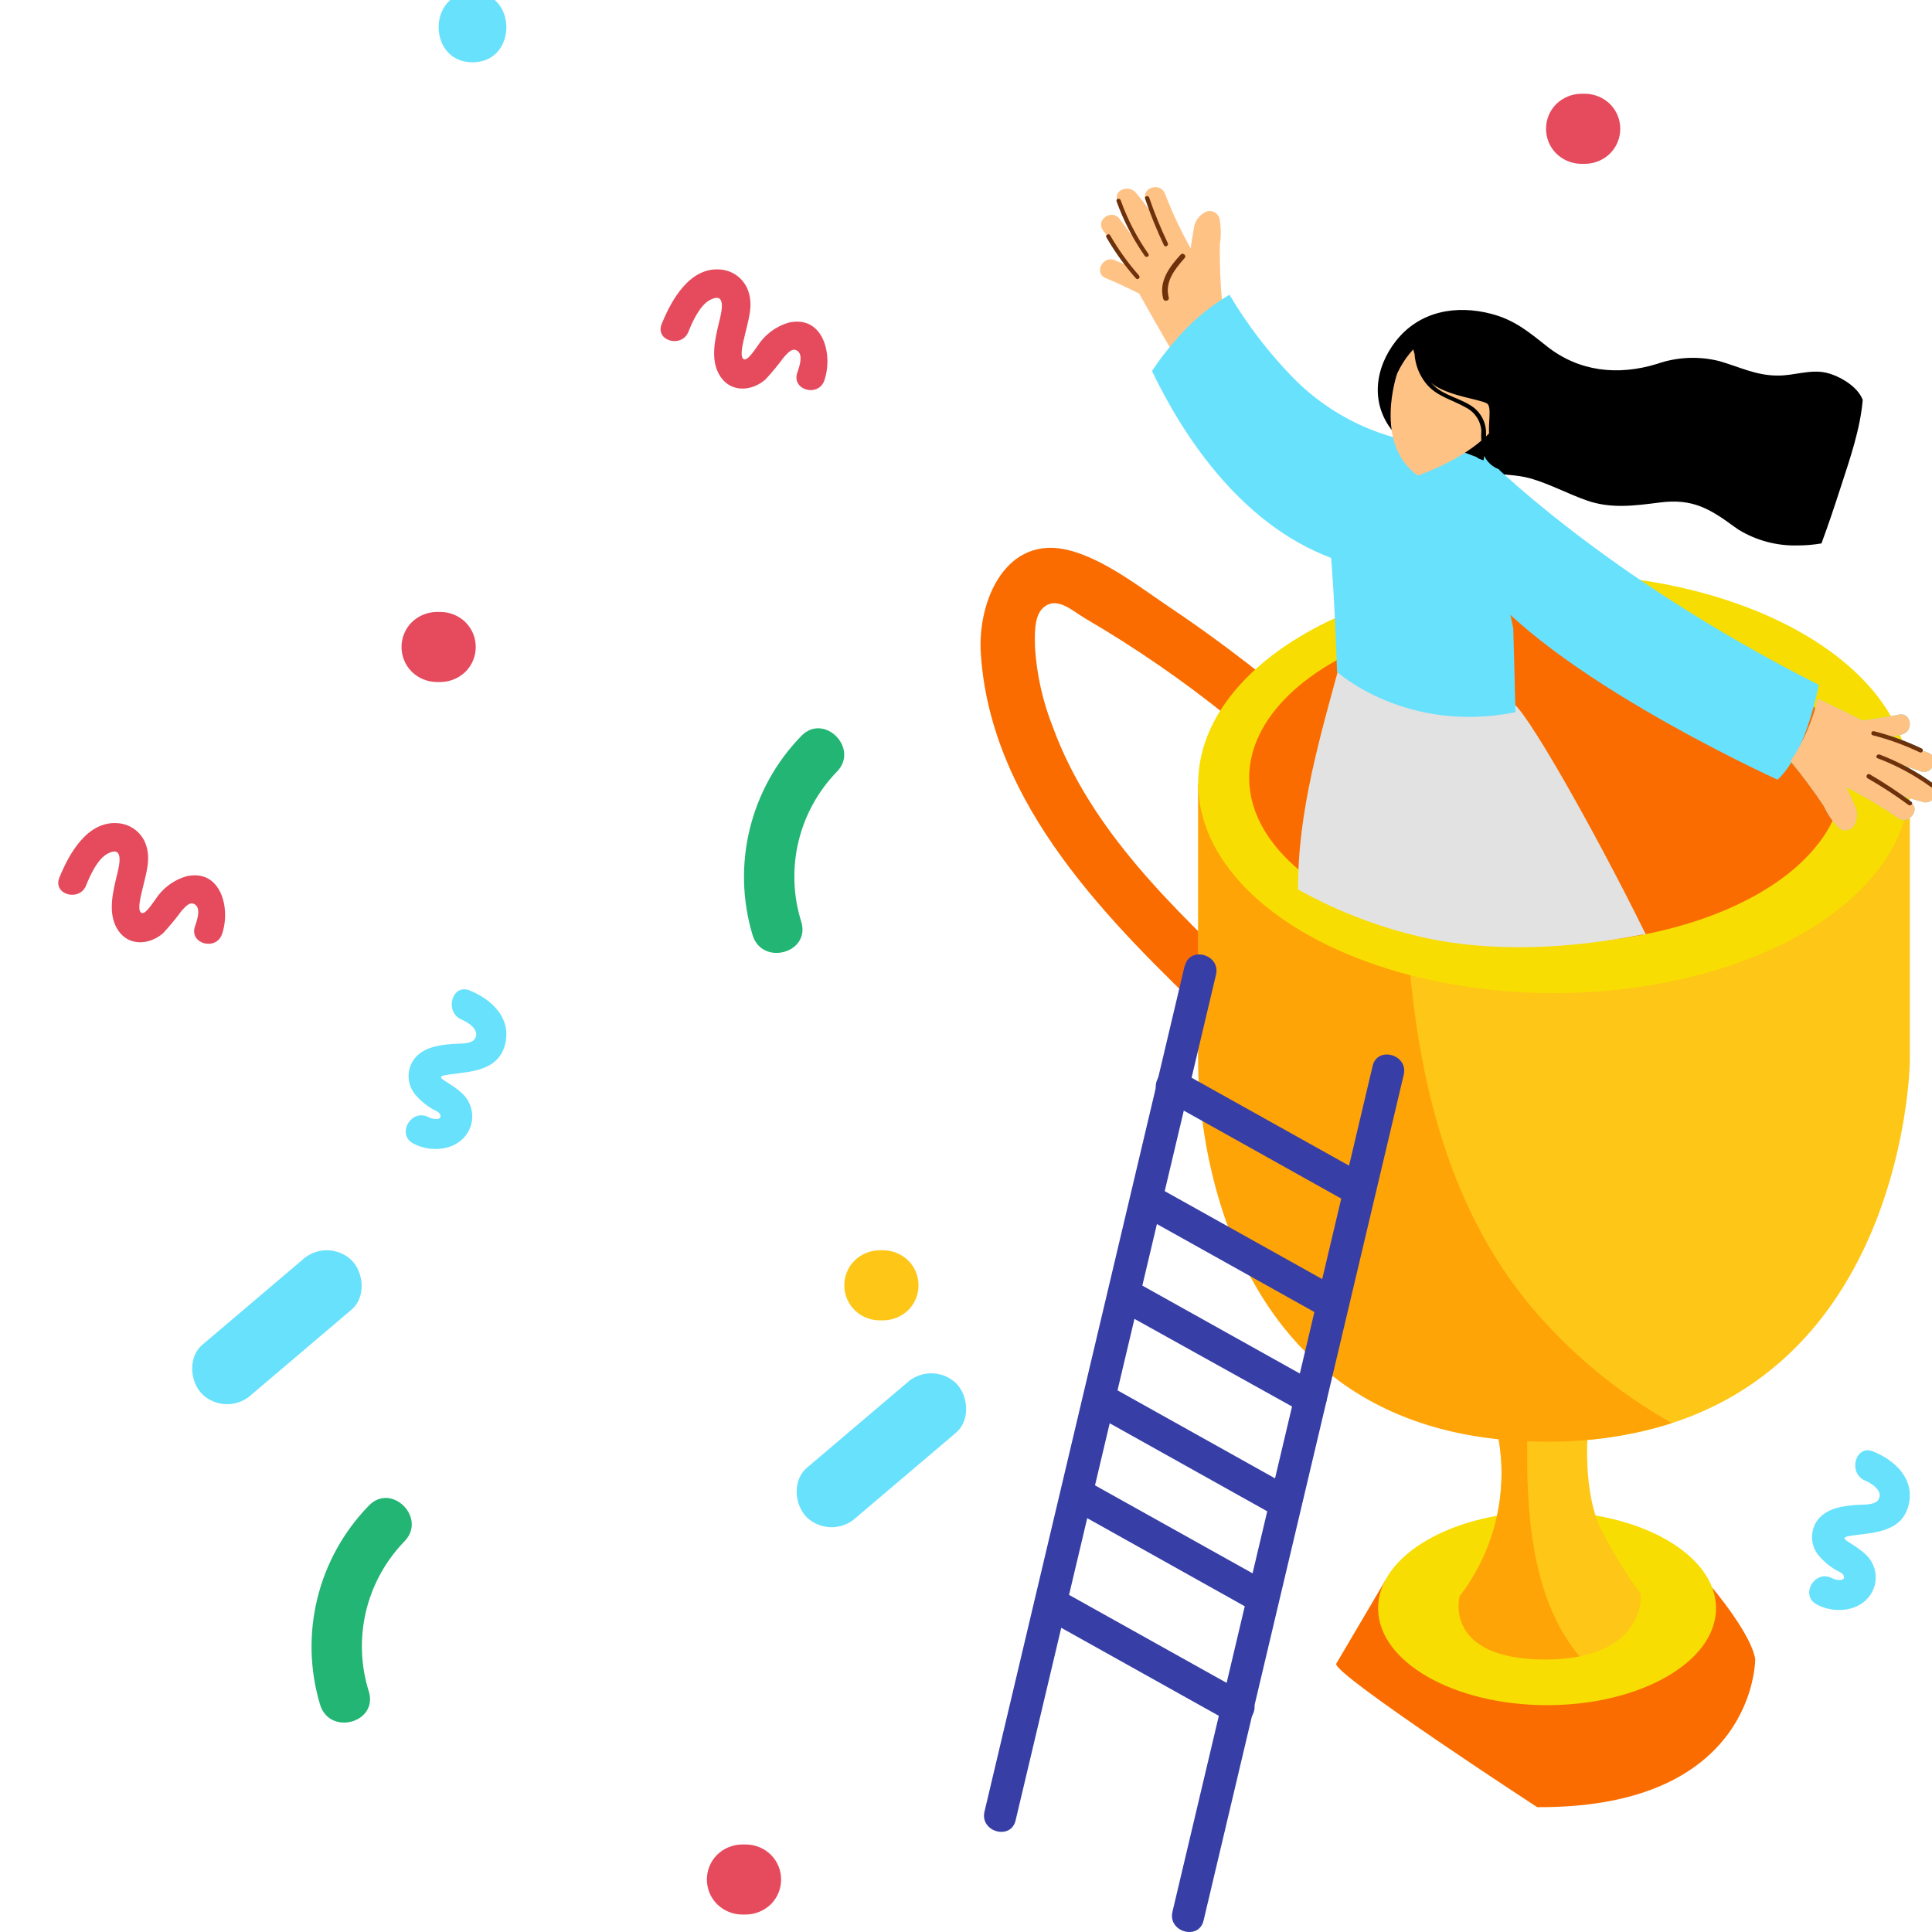 <?xml version="1.0" encoding="UTF-8" standalone="no"?><!-- Generator: Gravit.io --><svg xmlns="http://www.w3.org/2000/svg" xmlns:xlink="http://www.w3.org/1999/xlink" style="isolation:isolate" viewBox="0 0 300 300" width="300pt" height="300pt"><defs><clipPath id="_clipPath_y624QoohjRDgRHX97RwQcEoxkd76ukoi"><rect width="300" height="300"/></clipPath></defs><g clip-path="url(#_clipPath_y624QoohjRDgRHX97RwQcEoxkd76ukoi)"><path d=" M 697.862 334.085 C 659.292 354.785 545.862 420.265 510.092 440.935 C 503.356 444.85 495.037 444.85 488.302 440.935 L 352.292 361.485 C 346.882 358.325 348.612 352.355 354.062 349.265 L 543.852 238.975 C 545.839 237.846 548.274 237.846 550.262 238.975 L 697.972 322.985 C 699.987 324.116 701.226 326.256 701.203 328.568 C 701.18 330.879 699.899 332.994 697.862 334.085 L 697.862 334.085 Z " fill="rgb(127,140,255)"/><path d=" M 265.849 246.495 C 265.849 246.495 271.979 253.749 272.547 257.643 C 272.547 257.643 272.692 280.796 238.693 280.615 C 238.693 280.615 206.919 259.904 207.487 258.344 C 207.487 258.344 215.201 245.25 215.201 245.25" fill="rgb(250,108,0)"/><ellipse vector-effect="non-scaling-stroke" cx="240.229" cy="249.735" rx="26.237" ry="15.041" fill="rgb(247,221,2)"/><path d=" M 166.246 85.507 C 171.783 87.018 177.272 91.395 181.963 94.526 C 187.09 97.96 192.011 101.648 196.847 105.469 C 201.115 108.854 195.094 114.803 190.862 111.453 C 183.81 105.755 176.337 100.597 168.506 96.026 C 166.56 94.913 163.96 92.29 161.796 94.563 C 160.514 95.905 160.672 99 160.72 100.608 C 160.995 104.826 161.929 108.975 163.489 112.904 C 169.353 128.937 182.229 141.04 194.284 152.55 C 198.226 156.322 192.241 162.295 188.299 158.535 C 172.243 143.131 153.889 125.14 152.305 101.563 C 151.725 93.305 156.234 82.762 166.246 85.507 Z " fill="rgb(250,108,0)"/><path d=" M 246.601 221.721 C 246.601 221.721 245.537 231.865 248.91 238.104 C 250.634 241.388 252.598 244.54 254.786 247.535 C 254.786 247.535 255.681 257.679 239.83 257.679 C 239.83 257.679 226.651 247.885 226.651 247.885 C 232.374 240.458 234.469 230.857 232.358 221.721" fill="rgb(254,198,23)"/><path d=" M 226.651 247.861 C 232.367 240.44 234.461 230.849 232.358 221.721 L 237.194 221.721 C 236.88 233.812 237.533 248.018 245.283 257.207 C 243.505 257.542 241.699 257.704 239.89 257.691 C 224.015 257.643 226.651 247.861 226.651 247.861 Z " fill="rgb(255,164,7)"/><path d=" M 296.56 121.646 L 296.56 164.834 C 296.56 164.834 295.822 223.861 240.072 223.861 C 240.072 223.861 186.062 164.363 186.062 164.363 L 186.062 121.646" fill="rgb(254,198,23)"/><path d=" M 186.05 164.35 L 186.05 121.646 L 217.97 121.646 C 217.704 149.455 219.263 180.286 237.315 202.376 C 243.535 209.893 251.089 216.198 259.598 220.971 C 253.283 222.959 246.692 223.934 240.072 223.861 C 184.309 223.861 186.05 164.35 186.05 164.35 Z " fill="rgb(255,164,7)"/><ellipse vector-effect="non-scaling-stroke" cx="241.293" cy="121.646" rx="55.243" ry="32.56" fill="rgb(247,221,2)"/><ellipse vector-effect="non-scaling-stroke" cx="240.047" cy="120.788" rx="46.078" ry="25.765" fill="rgb(250,108,0)"/><path d=" M 282.837 84.382 C 283.937 81.42 284.928 78.422 285.908 75.399 C 287.286 71.143 288.846 66.669 289.245 62.099 C 288.459 59.983 285.617 58.363 283.622 57.891 C 281.108 57.287 278.532 58.363 275.993 58.315 C 272.668 58.315 270.045 56.948 266.949 56.066 C 263.75 55.27 260.389 55.425 257.277 56.513 C 251.231 58.363 245.186 57.722 240.193 53.769 C 237.363 51.52 235.163 49.682 231.596 48.739 C 226.083 47.288 220.388 48.316 216.749 52.958 C 213.472 57.142 212.759 62.631 216.241 66.935 C 218.006 69.112 220.593 70.055 223.205 70.804 C 225.623 71.494 227.92 72.932 230.459 73.38 L 230.738 73.38 C 233.083 73.767 235.417 73.634 237.774 74.323 C 240.712 75.193 243.421 76.656 246.31 77.684 C 250.131 79.05 253.843 78.518 257.772 78.023 C 262.778 77.394 265.426 78.941 269.307 81.795 L 270.008 82.278 C 272.746 83.936 275.901 84.775 279.101 84.697 C 280.353 84.698 281.602 84.593 282.837 84.382 L 282.837 84.382 Z " fill="rgb(0,0,0)"/><path d=" M 192.289 51.737 C 191.418 50.238 190.524 48.63 189.774 46.974 C 189.495 44 189.374 41.013 189.411 38.026 C 189.617 36.773 189.617 35.495 189.411 34.242 C 189.378 33.758 189.125 33.316 188.724 33.042 C 188.323 32.768 187.819 32.694 187.356 32.839 C 186.241 33.316 185.476 34.365 185.361 35.572 C 185.168 36.563 185.022 37.567 184.889 38.57 C 183.35 35.83 182.013 32.981 180.887 30.046 C 180.126 28.197 177.151 29.176 177.925 31.038 L 178.747 33.033 C 178 31.937 177.193 30.884 176.329 29.877 C 175.289 28.668 172.799 29.442 173.536 31.231 C 174.536 33.648 175.72 35.985 177.079 38.22 Q 175.41 36.164 173.875 34.012 C 172.666 32.38 170.09 34.097 171.263 35.741 Q 173.427 38.764 175.821 41.605 C 174.927 41.182 174.02 40.783 173.101 40.396 C 171.251 39.622 169.812 42.403 171.674 43.177 C 173.536 43.951 175.193 44.737 176.91 45.595 L 177.006 45.789 Q 181.032 53.043 185.349 60.104 C 186.401 61.821 188.976 60.104 187.96 58.375 L 186.643 56.199 C 187.121 56.068 187.527 55.75 187.767 55.316 C 188.252 55.636 188.875 55.66 189.383 55.378 C 189.891 55.096 190.2 54.555 190.185 53.974 C 190.817 54.264 191.564 54.118 192.04 53.611 C 192.517 53.105 192.617 52.351 192.289 51.737 Z " fill="rgb(255,194,133)"/><path d=" M 183.354 39.514 C 181.613 41.4 179.896 43.661 180.621 46.381 C 180.766 46.925 181.625 46.732 181.48 46.176 C 180.839 43.757 182.423 41.811 183.898 40.13 C 184.333 39.743 183.729 39.151 183.354 39.514 Z " fill="rgb(109,50,11)"/><path d=" M 181.335 37.76 C 180.236 35.46 179.271 33.099 178.445 30.687 C 178.312 30.288 177.659 30.433 177.804 30.844 C 178.643 33.317 179.624 35.739 180.742 38.099 C 180.936 38.462 181.516 38.147 181.335 37.76 Z " fill="rgb(109,50,11)"/><path d=" M 178.324 39.429 C 176.525 36.856 175.078 34.054 174.02 31.098 C 173.875 30.699 173.234 30.844 173.379 31.256 C 174.452 34.258 175.92 37.104 177.744 39.719 C 177.974 40.094 178.566 39.78 178.324 39.429 Z " fill="rgb(109,50,11)"/><path d=" M 176.861 42.778 C 175.164 40.847 173.661 38.753 172.376 36.527 C 172.158 36.164 171.578 36.527 171.795 36.841 C 173.109 39.115 174.644 41.253 176.378 43.225 C 176.668 43.552 177.151 43.104 176.861 42.778 Z " fill="rgb(109,50,11)"/><path d=" M 254.774 145.162 C 246.238 146.795 234.22 148.209 222.129 145.803 C 214.928 144.3 207.998 141.711 201.575 138.126 C 201.454 126.035 205.105 113.944 208.285 102.24 L 234.764 109.132 C 236.529 109.398 247.64 128.997 255.572 145.126 L 255.306 145.126 C 255.128 145.101 254.947 145.113 254.774 145.162 Z " fill="rgb(226,226,226)"/><path d=" M 234.981 97.597 C 233.41 89.557 229.782 80.404 232.805 72.811 C 232.479 71.76 229.674 71.518 229.311 70.986 L 224.583 69.196 C 215.551 68.839 207 65.031 200.692 58.556 C 196.942 54.69 193.659 50.397 190.911 45.764 C 187.671 47.676 184.783 50.13 182.375 53.019 C 181.102 54.465 179.934 56 178.88 57.613 C 183.523 67.286 192.422 81.275 206.689 86.631 C 206.689 86.631 207.197 91.963 207.62 104.332 C 207.62 104.332 218.296 114.005 235.32 110.595 C 235.211 105.807 235.114 102.458 234.981 97.597 Z " fill="rgb(104,225,253)"/><path d=" M 230.484 70.756 C 230.484 70.756 248.463 89.194 282.413 106.339 C 282.413 106.339 280.503 117.003 276.017 121.066 C 276.017 121.066 236.831 103.316 227.812 87.465" fill="rgb(104,225,253)"/><path d=" M 216.954 57.988 C 216.954 57.988 213.182 68.87 220.146 73.839 C 220.146 73.839 236.553 68.459 233.978 58.738 C 231.403 49.017 221.391 48.63 216.954 57.988 Z " fill="rgb(255,194,133)"/><path d=" M 234.897 72.328 C 233.735 72.584 232.524 72.223 231.693 71.373 C 230.665 70.333 230.762 68.858 230.75 67.504 C 230.843 65.714 229.977 64.01 228.477 63.03 C 226.651 61.821 224.354 61.446 222.697 59.923 C 222.528 59.766 222.359 59.596 222.201 59.415 C 222.417 59.615 222.652 59.793 222.903 59.947 C 225.599 61.579 229.589 61.978 230.846 62.619 C 232.104 63.26 230.097 68.229 232.346 70.417 C 234.594 72.606 239.902 58.931 236.831 55.219 C 233.76 51.508 223.604 47.155 219.203 53.321 C 219.323 53.873 219.472 54.418 219.65 54.953 C 219.755 56.622 220.372 58.218 221.416 59.524 C 223.06 61.567 225.442 62.026 227.606 63.272 C 228.996 63.969 229.916 65.348 230.024 66.899 C 229.932 68.183 230.071 69.473 230.435 70.708 C 231.24 72.492 233.197 73.456 235.102 73.005 C 235.513 72.86 235.308 72.231 234.897 72.328 Z " fill="rgb(0,0,0)"/><path d=" M 300.054 121.876 C 297.865 120.443 295.569 119.182 293.186 118.103 Q 295.713 118.865 298.204 119.772 C 300.09 120.461 301.287 117.571 299.413 116.87 Q 295.919 115.588 292.34 114.597 C 293.319 114.44 294.287 114.259 295.266 114.065 C 297.225 113.654 296.85 110.559 294.879 110.958 C 292.908 111.357 291.095 111.659 289.184 111.901 L 289.003 111.792 Q 285.654 110.111 282.268 108.515 C 281.478 111.979 280.038 115.261 278.024 118.188 C 279.872 120.423 281.603 122.751 283.211 125.164 C 283.738 126.319 284.448 127.381 285.315 128.308 C 285.615 128.69 286.075 128.913 286.561 128.913 C 287.047 128.913 287.506 128.69 287.806 128.308 C 288.46 127.285 288.502 125.986 287.915 124.923 C 287.516 124.004 287.068 123.085 286.621 122.19 C 289.444 123.602 292.159 125.218 294.746 127.026 C 296.414 128.127 298.373 125.648 296.632 124.536 L 294.819 123.327 C 296.045 123.797 297.296 124.201 298.567 124.536 C 300.066 124.995 301.674 122.928 300.054 121.876 Z " fill="rgb(104,225,253)"/><path d=" M 289.994 120.848 C 292.192 122.108 294.315 123.492 296.354 124.995 C 296.693 125.249 297.14 124.765 296.801 124.511 C 294.721 122.957 292.553 121.524 290.309 120.219 C 289.934 120.05 289.632 120.63 289.994 120.848 Z " fill="rgb(104,225,253)"/><path d=" M 291.542 117.741 C 294.48 118.85 297.257 120.346 299.8 122.19 C 300.138 122.432 300.586 121.948 300.247 121.706 C 297.665 119.824 294.843 118.296 291.856 117.16 C 291.445 117.039 291.143 117.62 291.542 117.741 Z " fill="rgb(104,225,253)"/><path d=" M 290.841 114.186 C 293.34 114.823 295.77 115.706 298.095 116.822 C 298.482 117.003 298.784 116.423 298.397 116.229 C 296.029 115.094 293.555 114.195 291.01 113.545 C 290.514 113.436 290.43 114.113 290.841 114.186 Z " fill="rgb(104,225,253)"/><path d=" M 300.054 121.876 C 297.865 120.443 295.569 119.182 293.186 118.103 Q 295.713 118.865 298.204 119.772 C 300.09 120.461 301.287 117.571 299.413 116.87 Q 295.919 115.588 292.34 114.597 C 293.319 114.44 294.287 114.259 295.266 114.065 C 297.225 113.654 296.85 110.559 294.879 110.958 C 292.908 111.357 291.095 111.659 289.184 111.901 L 289.003 111.792 Q 285.654 110.111 282.268 108.515 C 281.478 111.979 280.038 115.261 278.024 118.188 C 279.872 120.423 281.603 122.751 283.211 125.164 C 283.738 126.319 284.448 127.381 285.315 128.308 C 285.615 128.69 286.075 128.913 286.561 128.913 C 287.047 128.913 287.506 128.69 287.806 128.308 C 288.46 127.285 288.502 125.986 287.915 124.923 C 287.516 124.004 287.068 123.085 286.621 122.19 C 289.444 123.602 292.159 125.218 294.746 127.026 C 296.414 128.127 298.373 125.648 296.632 124.536 L 294.819 123.327 C 296.045 123.797 297.296 124.201 298.567 124.536 C 300.066 124.995 301.674 122.928 300.054 121.876 Z " fill="rgb(255,194,133)"/><path d=" M 289.994 120.848 C 292.192 122.108 294.315 123.492 296.354 124.995 C 296.693 125.249 297.14 124.765 296.801 124.511 C 294.721 122.957 292.553 121.524 290.309 120.219 C 289.934 120.05 289.632 120.63 289.994 120.848 Z " fill="rgb(109,50,11)"/><path d=" M 291.542 117.741 C 294.48 118.85 297.257 120.346 299.8 122.19 C 300.138 122.432 300.586 121.948 300.247 121.706 C 297.665 119.824 294.843 118.296 291.856 117.16 C 291.445 117.039 291.143 117.62 291.542 117.741 Z " fill="rgb(109,50,11)"/><path d=" M 290.841 114.186 C 293.34 114.823 295.77 115.706 298.095 116.822 C 298.482 117.003 298.784 116.423 298.397 116.229 C 296.029 115.094 293.555 114.195 291.01 113.545 C 290.514 113.436 290.43 114.113 290.841 114.186 Z " fill="rgb(109,50,11)"/><path d=" M 102.738 50.323 C 104.262 46.551 107.151 41.364 111.976 41.86 C 113.889 42.05 115.522 43.326 116.171 45.136 C 117.017 47.482 116.171 49.767 115.651 52.076 C 115.518 52.741 114.805 55.111 115.385 55.704 C 115.966 56.296 117.15 54.35 117.634 53.721 C 118.753 51.965 120.472 50.676 122.47 50.094 C 127.863 48.885 129.386 55.135 127.996 59.089 C 127.077 61.713 122.881 60.588 123.8 57.88 C 124.078 57.082 124.743 55.232 123.897 54.543 C 123.051 53.854 122.325 54.821 121.721 55.462 C 120.832 56.672 119.875 57.83 118.855 58.932 C 116.715 60.782 113.523 60.999 111.843 58.448 C 110.162 55.897 111.081 52.403 111.734 49.719 C 112.084 48.292 112.786 45.245 110.247 46.575 C 108.663 47.409 107.526 49.948 106.91 51.484 C 105.906 54.096 101.698 52.971 102.738 50.323 Z " fill="rgb(229,75,93)"/><path d=" M 9.211 136.299 C 10.734 132.527 13.624 127.34 18.448 127.836 C 20.362 128.026 21.995 129.302 22.643 131.112 C 23.49 133.458 22.643 135.743 22.123 138.052 C 21.99 138.717 21.277 141.087 21.857 141.679 C 22.438 142.272 23.623 140.325 24.106 139.697 C 25.225 137.941 26.944 136.652 28.943 136.069 C 34.335 134.86 35.859 141.111 34.468 145.065 C 33.549 147.689 29.354 146.564 30.273 143.856 C 30.551 143.058 31.216 141.208 30.369 140.519 C 29.523 139.83 28.798 140.797 28.193 141.438 C 27.304 142.648 26.348 143.806 25.327 144.908 C 23.187 146.758 19.995 146.975 18.315 144.424 C 16.634 141.873 17.553 138.379 18.206 135.695 C 18.557 134.268 19.258 131.221 16.719 132.551 C 15.135 133.385 13.998 135.924 13.382 137.46 C 12.378 140.071 8.171 138.947 9.211 136.299 Z " fill="rgb(229,75,93)"/><path d=" M 73.375 -1.208 C 80.376 -1.208 80.388 9.674 73.375 9.674 C 66.362 9.674 66.35 -1.208 73.375 -1.208 Z " fill="rgb(104,225,253)"/><path d=" M 124.436 114.271 C 127.942 110.643 133.48 116.181 129.973 119.808 C 123.973 125.974 121.842 134.936 124.424 143.143 C 125.887 147.98 118.378 150.047 116.867 145.223 C 113.568 134.297 116.467 122.441 124.436 114.271 Z " fill="rgb(34,181,115)"/><path d=" M 57.284 233.783 C 60.79 230.156 66.328 235.694 62.821 239.321 C 56.822 245.487 54.69 254.449 57.272 262.656 C 58.735 267.492 51.226 269.56 49.715 264.736 C 46.416 253.81 49.315 241.954 57.284 233.783 Z " fill="rgb(34,181,115)"/><path d=" M 132.694 195.738 C 133.726 194.737 135.101 194.166 136.539 194.142 L 137.191 194.142 C 138.63 194.161 140.007 194.733 141.036 195.738 C 143.158 197.862 143.158 201.304 141.036 203.428 C 140.004 204.429 138.629 205 137.191 205.024 L 136.539 205.024 C 135.1 205.005 133.723 204.433 132.694 203.428 C 130.572 201.304 130.572 197.862 132.694 195.738 Z " fill="rgb(254,198,23)"/><path d=" M 111.356 288.003 C 112.389 287.001 113.763 286.431 115.201 286.407 L 115.854 286.407 C 117.293 286.426 118.67 286.997 119.699 288.003 C 121.821 290.127 121.821 293.568 119.699 295.692 C 118.667 296.693 117.292 297.264 115.854 297.288 L 115.201 297.288 C 113.762 297.269 112.386 296.698 111.356 295.692 C 109.235 293.568 109.235 290.127 111.356 288.003 Z " fill="rgb(229,75,93)"/><path d=" M 63.94 96.618 C 64.972 95.617 66.347 95.046 67.785 95.022 L 68.437 95.022 C 69.876 95.041 71.253 95.613 72.282 96.618 C 74.404 98.742 74.404 102.184 72.282 104.308 C 71.25 105.309 69.875 105.88 68.437 105.904 L 67.785 105.904 C 66.346 105.885 64.969 105.313 63.94 104.308 C 61.818 102.184 61.818 98.742 63.94 96.618 Z " fill="rgb(229,75,93)"/><path d=" M 241.658 16.155 C 242.691 15.154 244.065 14.583 245.503 14.559 L 246.156 14.559 C 247.595 14.578 248.971 15.15 250.001 16.155 C 252.123 18.279 252.123 21.721 250.001 23.845 C 248.969 24.846 247.594 25.417 246.156 25.441 L 245.503 25.441 C 244.064 25.422 242.688 24.85 241.658 23.845 C 239.537 21.721 239.537 18.279 241.658 16.155 Z " fill="rgb(229,75,93)"/><path d=" M 125.282 227.924 L 140.758 214.781 C 142.914 212.736 146.293 212.736 148.448 214.781 C 150.395 216.728 150.697 220.56 148.448 222.471 L 132.972 235.613 C 130.816 237.658 127.437 237.658 125.282 235.613 C 123.335 233.667 123.033 229.834 125.282 227.924 Z " fill="rgb(104,225,253)"/><path d=" M 31.417 208.819 L 46.893 195.676 C 49.049 193.631 52.428 193.631 54.583 195.676 C 56.53 197.622 56.832 201.455 54.583 203.366 L 39.107 216.508 C 36.951 218.553 33.572 218.553 31.417 216.508 C 29.47 214.562 29.168 210.729 31.417 208.819 Z " fill="rgb(104,225,253)"/><path d=" M 66.579 173.49 C 67.22 173.841 68.84 174.01 68.308 172.982 C 68.127 172.632 67.462 172.39 67.099 172.184 C 66.136 171.617 65.274 170.894 64.548 170.044 C 63.146 168.444 63.065 166.078 64.355 164.386 C 65.781 162.609 68.151 162.27 70.279 162.101 C 71.125 162.028 73.072 162.185 73.664 161.399 C 74.68 160.069 72.77 158.764 71.718 158.341 C 68.949 157.216 70.158 152.658 72.927 153.794 C 76.24 155.136 79.335 157.942 78.489 161.907 C 77.558 166.248 73.326 166.381 69.783 166.84 C 67.607 167.118 68.574 167.493 69.783 168.291 C 70.536 168.756 71.241 169.295 71.887 169.899 C 73.099 171.105 73.594 172.856 73.193 174.518 C 72.117 178.496 67.353 179.282 64.161 177.553 C 61.501 176.114 63.883 172.039 66.579 173.49 Z " fill="rgb(104,225,253)"/><path d=" M 284.509 245.073 C 285.15 245.424 286.77 245.593 286.238 244.566 C 286.057 244.215 285.392 243.973 285.029 243.768 C 284.066 243.2 283.204 242.477 282.478 241.628 C 281.076 240.027 280.995 237.661 282.284 235.969 C 283.711 234.192 286.081 233.853 288.209 233.684 C 289.055 233.611 291.002 233.769 291.594 232.983 C 292.61 231.653 290.699 230.347 289.647 229.924 C 286.879 228.799 288.088 224.241 290.857 225.378 C 294.169 226.72 297.265 229.525 296.418 233.491 C 295.487 237.831 291.256 237.964 287.713 238.424 C 285.537 238.702 286.504 239.076 287.713 239.874 C 288.466 240.339 289.171 240.878 289.817 241.483 C 291.028 242.689 291.523 244.439 291.123 246.101 C 290.046 250.079 285.283 250.865 282.091 249.136 C 279.431 247.697 281.813 243.623 284.509 245.073 Z " fill="rgb(104,225,253)"/><path d=" M 183.946 150.011 L 152.873 281.304 C 152.124 284.46 156.996 285.814 157.709 282.646 L 188.819 151.353 C 189.569 148.197 184.696 146.843 183.983 150.011 L 183.946 150.011 Z " fill="rgb(55,62,166)"/><path d=" M 213.133 165.56 L 182.06 296.853 C 181.311 300.009 186.183 301.363 186.896 298.195 L 217.97 166.89 C 218.719 163.734 213.847 162.38 213.133 165.547 L 213.133 165.56 Z " fill="rgb(55,62,166)"/><path d=" M 180.718 170.722 L 209.869 187.009 C 212.71 188.592 215.261 184.24 212.42 182.644 L 183.257 166.358 C 180.416 164.774 177.865 169.126 180.706 170.722 L 180.718 170.722 Z " fill="rgb(55,62,166)"/><path d=" M 177.671 188.967 L 205.637 204.588 C 208.478 206.172 211.03 201.82 208.188 200.224 L 180.222 184.602 C 177.381 183.019 174.83 187.371 177.671 188.967 L 177.671 188.967 Z " fill="rgb(55,62,166)"/><path d=" M 174.286 203.754 L 202.252 219.303 C 205.093 220.887 207.644 216.534 204.803 214.938 L 176.873 199.341 C 174.032 197.757 171.481 202.11 174.322 203.706 L 174.286 203.754 Z " fill="rgb(55,62,166)"/><path d=" M 169.897 219.654 L 197.573 235.118 C 200.414 236.702 202.965 232.349 200.124 230.753 L 172.448 215.289 C 169.607 213.705 167.056 218.058 169.897 219.654 Z " fill="rgb(55,62,166)"/><path d=" M 166.088 234.211 L 193.788 249.699 C 196.63 251.283 199.181 246.93 196.339 245.334 L 168.603 229.846 C 165.762 228.262 163.211 232.615 166.052 234.211 L 166.088 234.211 Z " fill="rgb(55,62,166)"/><path d=" M 161.857 251.126 L 191.019 267.412 C 193.861 268.996 196.412 264.643 193.571 263.047 L 164.408 246.761 C 161.566 245.177 159.015 249.53 161.857 251.126 Z " fill="rgb(55,62,166)"/></g></svg>